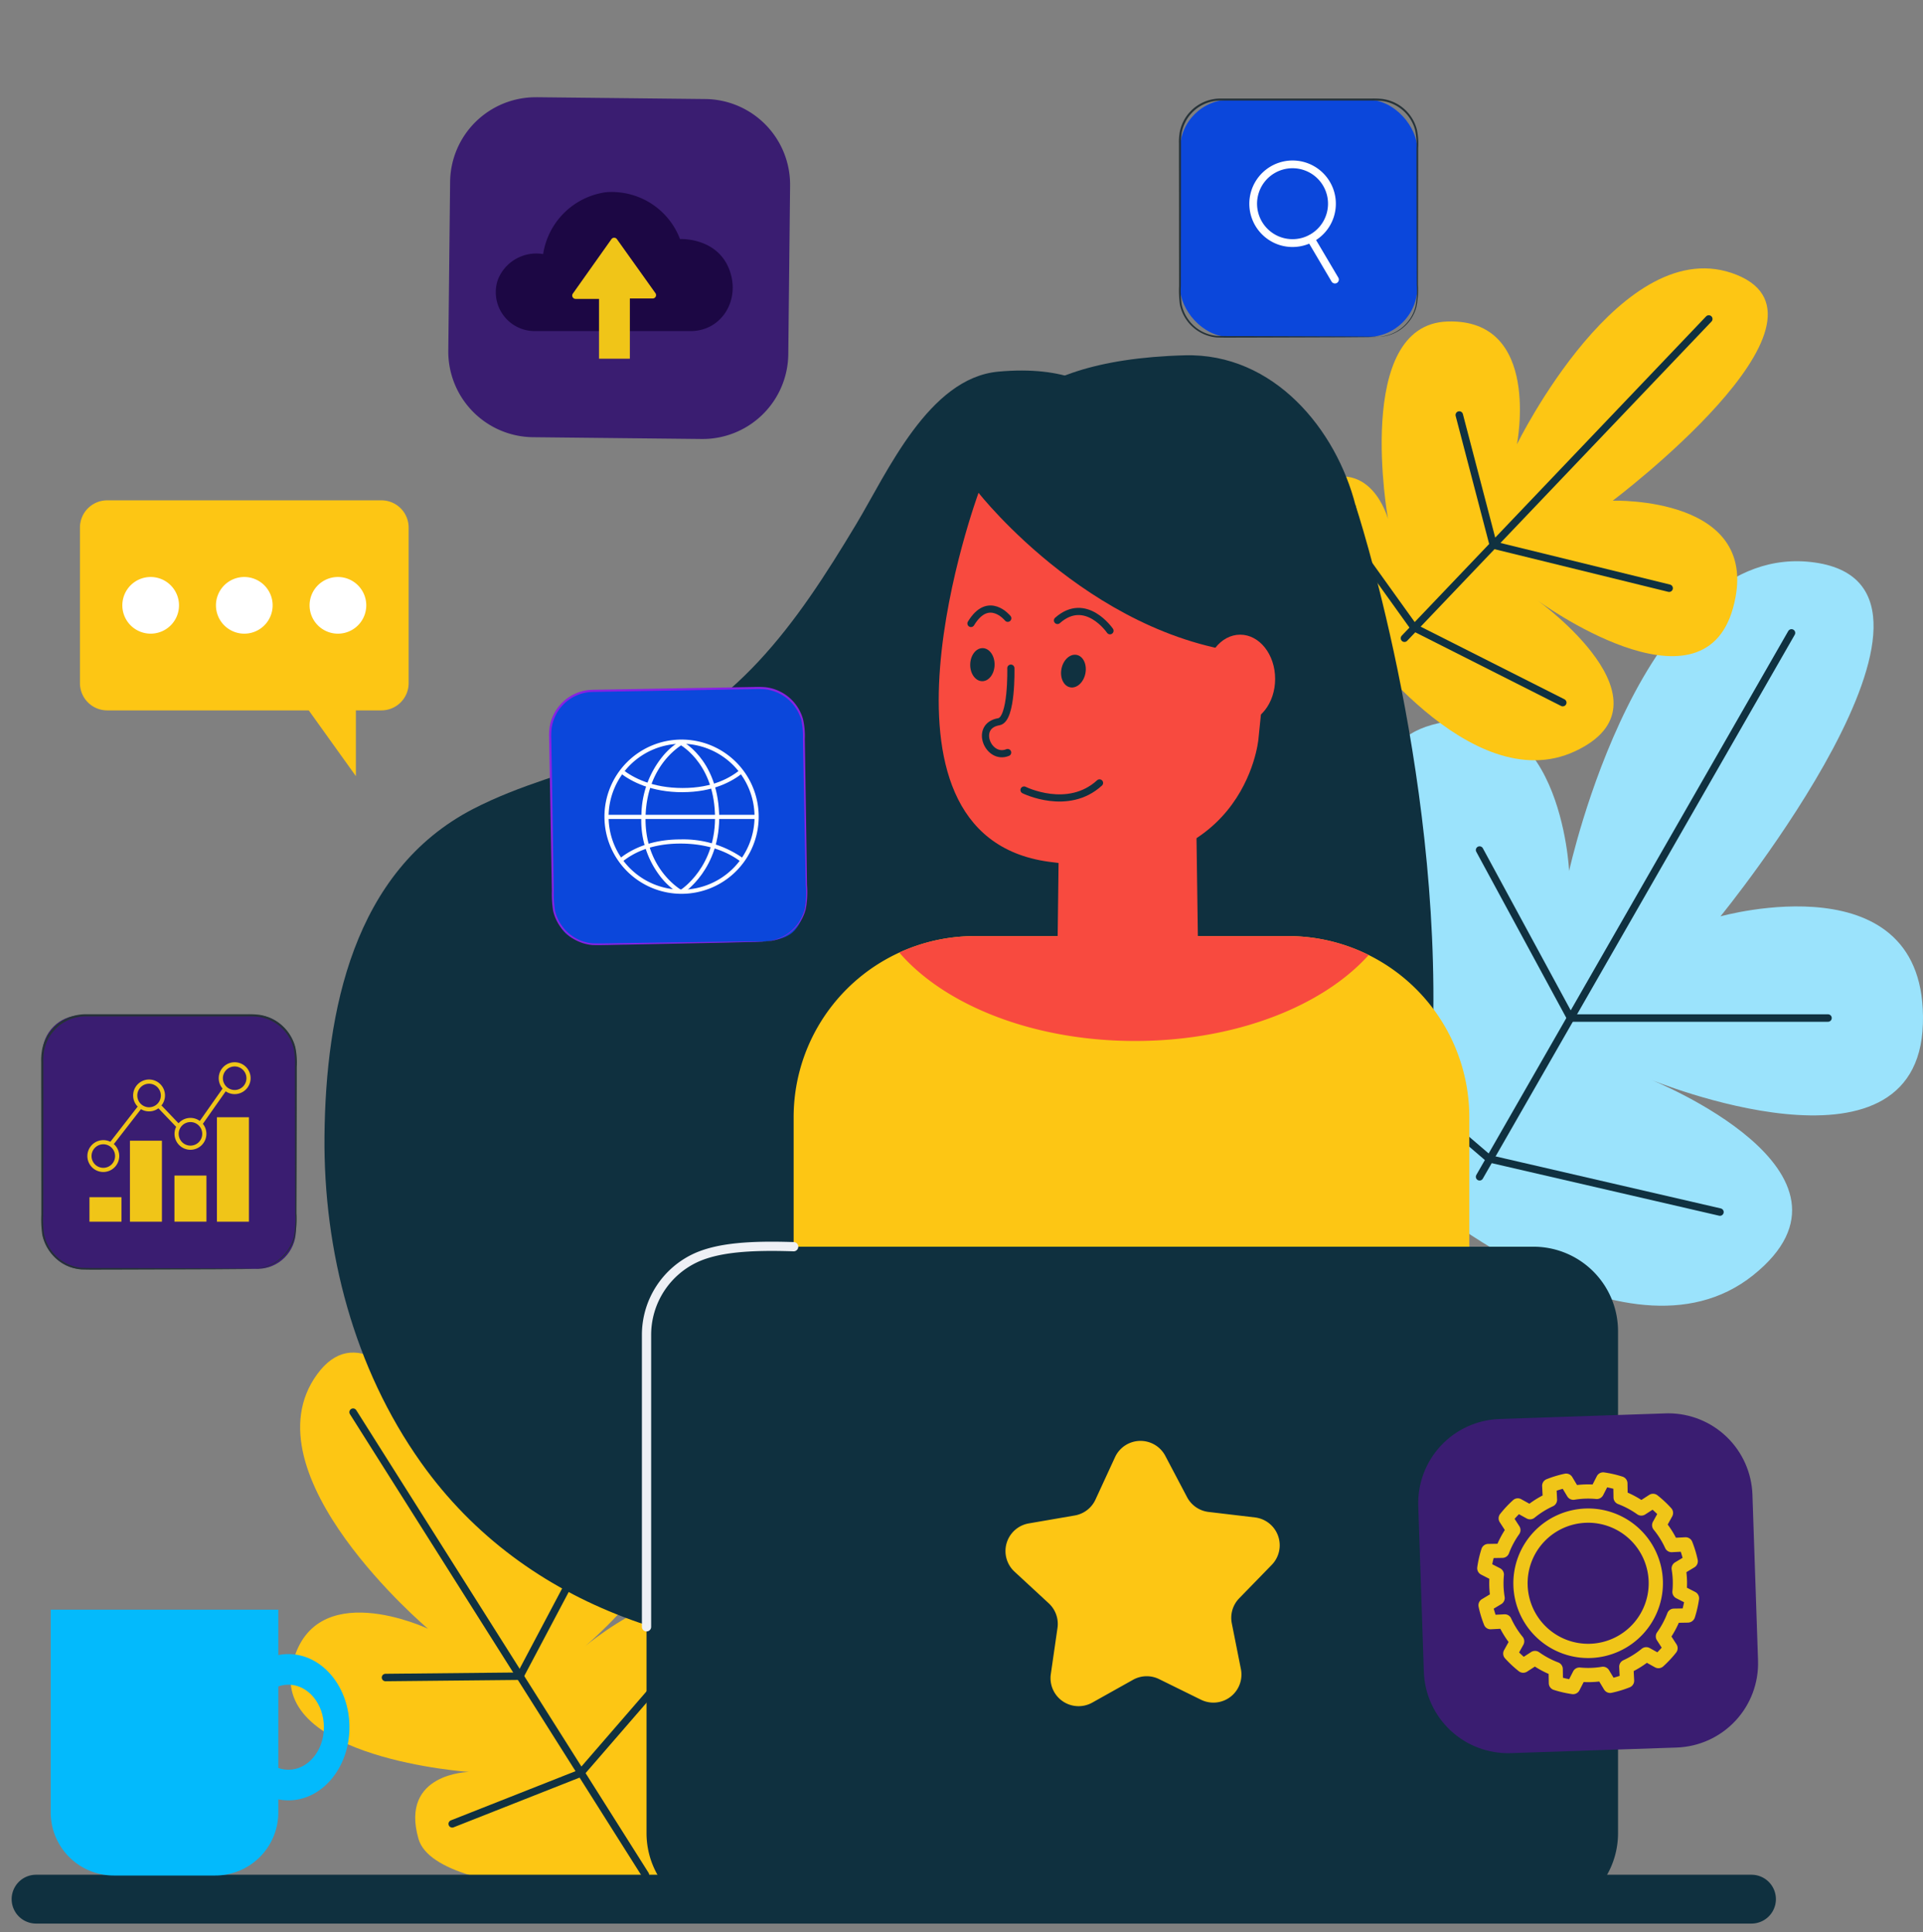 <svg xmlns="http://www.w3.org/2000/svg" xmlns:xlink="http://www.w3.org/1999/xlink" width="400" height="402" viewBox="0 0 400 402">
  <rect x="0" y="0" width="400" height="402" fill="#808080" stroke="none"/>
  <defs>
    <clipPath id="clip-path">
      <rect id="Rectángulo_404068" data-name="Rectángulo 404068" width="400" height="402" transform="translate(1020 530)" fill="#fff" stroke="#707070" stroke-width="1"/>
    </clipPath>
    <clipPath id="clip-path-2">
      <rect id="Rectángulo_404017" data-name="Rectángulo 404017" width="397.576" height="344.333" fill="none"/>
    </clipPath>
    <clipPath id="clip-path-3">
      <path id="Trazado_885944" data-name="Trazado 885944" d="M223.752,25.079l-34.48,1.163a17.524,17.524,0,0,0-16.926,18.106l1.162,34.48a17.526,17.526,0,0,0,18.107,16.926l34.48-1.162a17.529,17.529,0,0,0,16.927-18.107L241.859,42a17.526,17.526,0,0,0-17.505-16.935c-.2,0-.4,0-.6.01" transform="translate(-172.336 -25.069)" fill="#3a1d71"/>
    </clipPath>
  </defs>
  <g id="Enmascarar_grupo_1098755" data-name="Enmascarar grupo 1098755" transform="translate(-1020 -530)" clip-path="url(#clip-path)">
    <g id="Grupo_1103326" data-name="Grupo 1103326" transform="translate(1022.424 585.833)">
      <g id="Grupo_1103325" data-name="Grupo 1103325" clip-path="url(#clip-path-2)">
        <path id="Trazado_885838" data-name="Trazado 885838" d="M290.293,191.29S253.125,166,267.736,151.932,292.2,155.87,292.2,155.87,268.46,102.5,295.365,94.98s28.6,30.387,28.6,30.387S339.073,55.981,375.148,61.2s-19.7,73.6-19.7,73.6,43.151-12.127,42.11,22.351S341.025,168.8,341.025,168.8s47.94,19.247,21.226,40.65-71.958-18.161-71.958-18.161" fill="#9be3fc"/>
        <path id="Trazado_885839" data-name="Trazado 885839" d="M276.319,158.68l30.993,26.538,48.03,11.1" fill="none" stroke="#103140" stroke-linecap="round" stroke-linejoin="round" stroke-width="1.553"/>
        <line id="Línea_802" data-name="Línea 802" y1="113.148" x2="64.882" transform="translate(305.34 75.832)" fill="none" stroke="#103140" stroke-linecap="round" stroke-linejoin="round" stroke-width="1.553"/>
        <path id="Trazado_885840" data-name="Trazado 885840" d="M305.34,121l18.94,34.951h53.539" fill="none" stroke="#103140" stroke-linecap="round" stroke-linejoin="round" stroke-width="1.553"/>
        <path id="Trazado_885841" data-name="Trazado 885841" d="M279.049,76S257.9,52.487,270.24,45.324s16.051,6.792,16.051,6.792-7.267-40.441,12.376-41.066,14.442,25.556,14.442,25.556S335.067-8.263,358.837,1.35s-25.8,46.979-25.8,46.979,31.514-1.048,25.02,22.331-40.575-1.52-40.575-1.52S347,90.329,325.162,100.47,279.049,76,279.049,76" fill="#fdc614"/>
        <path id="Trazado_885842" data-name="Trazado 885842" d="M274.971,51.373,291.693,74.7l30.952,15.635" fill="none" stroke="#103140" stroke-linecap="round" stroke-linejoin="round" stroke-width="1.553"/>
        <line id="Línea_803" data-name="Línea 803" y1="66.418" x2="63.302" transform="translate(289.716 10.523)" fill="none" stroke="#103140" stroke-linecap="round" stroke-linejoin="round" stroke-width="1.553"/>
        <path id="Trazado_885843" data-name="Trazado 885843" d="M301.117,30.5l7.077,27.054,36.577,8.979" fill="none" stroke="#103140" stroke-linecap="round" stroke-linejoin="round" stroke-width="1.553"/>
        <path id="Trazado_885844" data-name="Trazado 885844" d="M143.324,338.372s-54.76,2.047-58.7-11.667,10.5-13.915,10.5-13.915-40.993-2.8-36.817-22S86.6,283,86.6,283,48.433,250.78,63.545,230.066s39.281,36.466,39.281,36.466,6.658-30.82,27.752-18.829-11.355,38.983-11.355,38.983,27.74-23.475,32.259.177-8.158,51.509-8.158,51.509" fill="#fdc614"/>
        <path id="Trazado_885845" data-name="Trazado 885845" d="M91.641,323.588l26.7-10.539,22.7-26.213" fill="none" stroke="#103140" stroke-linecap="round" stroke-linejoin="round" stroke-width="1.553"/>
        <line id="Línea_804" data-name="Línea 804" x1="60.809" y1="96.253" transform="translate(71.024 237.944)" fill="none" stroke="#103140" stroke-linecap="round" stroke-linejoin="round" stroke-width="1.553"/>
        <path id="Trazado_885846" data-name="Trazado 885846" d="M77.761,293.147l27.963-.277,17.615-33.289" fill="none" stroke="#103140" stroke-linecap="round" stroke-linejoin="round" stroke-width="1.553"/>
        <path id="Trazado_885847" data-name="Trazado 885847" d="M361.9,344.333H5.078a5.078,5.078,0,0,1,0-10.156H361.9a5.078,5.078,0,0,1,0,10.156" fill="#0f303f"/>
        <path id="Trazado_885848" data-name="Trazado 885848" d="M42.338,334.338H21.253A13.129,13.129,0,0,1,8.124,321.209v-42.17H55.467v42.17a13.129,13.129,0,0,1-13.129,13.129" fill="#03bafc"/>
        <path id="Trazado_885849" data-name="Trazado 885849" d="M57.566,288.267c-7.013,0-12.7,6.814-12.7,15.218s5.685,15.218,12.7,15.218,12.7-6.813,12.7-15.218-5.685-15.218-12.7-15.218m0,24.066c-4.077,0-7.382-3.961-7.382-8.848s3.305-8.847,7.382-8.847,7.382,3.961,7.382,8.847-3.3,8.848-7.382,8.848" fill="#03bafc"/>
        <path id="Trazado_885850" data-name="Trazado 885850" d="M234.759,38.761s-1.576-19.87-29.552-17.278c-14.473,1.34-23.078,20.976-29.505,31.683-12.6,20.993-25.3,39.308-49.12,47.912-10.24,3.7-20.912,6.372-30.582,11.375-24.967,12.918-30.679,42.23-30.928,68.079-.23,23.908,6.149,48.289,20.087,67.912,21.887,30.813,58.875,41.757,95.333,39.466,4.127-.26,8.245-.67,12.345-1.206C351.31,265.97,279.523,49.235,279.523,49.235Z" fill="#0f303f"/>
        <path id="Trazado_885851" data-name="Trazado 885851" d="M201.122,46.685s-26.208,71.14,14.6,76.753,43.61-25.445,43.61-25.445l4.718-46.433Z" fill="#f84a3f"/>
        <path id="Trazado_885852" data-name="Trazado 885852" d="M218.374,83.281c-.374,1.862.434,3.6,1.806,3.871s2.787-1.01,3.162-2.872-.434-3.6-1.806-3.871-2.788,1.01-3.162,2.872" fill="#103140"/>
        <path id="Trazado_885853" data-name="Trazado 885853" d="M199.388,82.393c-.034,1.9,1.073,3.458,2.472,3.484s2.561-1.495,2.6-3.393-1.073-3.459-2.472-3.484-2.561,1.494-2.6,3.393" fill="#103140"/>
        <path id="Trazado_885854" data-name="Trazado 885854" d="M210.586,108.518s9.133,4.554,15.7-1.478" fill="none" stroke="#103140" stroke-linecap="round" stroke-linejoin="round" stroke-width="1.493"/>
        <path id="Trazado_885855" data-name="Trazado 885855" d="M228.462,75.384s-5.029-7.361-10.922-2.142" fill="none" stroke="#103140" stroke-linecap="round" stroke-linejoin="round" stroke-width="1.493"/>
        <path id="Trazado_885856" data-name="Trazado 885856" d="M207.2,72.791s-3.992-4.967-7.652,1.079" fill="none" stroke="#103140" stroke-linecap="round" stroke-linejoin="round" stroke-width="1.493"/>
        <path id="Trazado_885857" data-name="Trazado 885857" d="M207.843,83.165s.273,10.683-2.5,11.147c-5.2.869-2.224,8.06,1.83,6.411" fill="none" stroke="#103140" stroke-linecap="round" stroke-linejoin="round" stroke-width="1.493"/>
        <path id="Trazado_885858" data-name="Trazado 885858" d="M201.122,46.685s25.066,32.113,60,33.687S281.1,17.066,243.991,18.083s-42.748,17.235-42.869,28.6" fill="#0f303f"/>
        <path id="Trazado_885859" data-name="Trazado 885859" d="M262.816,85.4c0,5.08-3.256,9.2-7.272,9.2s-7.271-4.118-7.271-9.2,3.256-9.2,7.271-9.2,7.272,4.118,7.272,9.2" fill="#f84a3f"/>
        <path id="Trazado_885860" data-name="Trazado 885860" d="M303.207,176.607V288.238H162.66V176.607a37.675,37.675,0,0,1,37.708-37.7H265.5a37.7,37.7,0,0,1,37.707,37.7" fill="#fdc614"/>
        <path id="Trazado_885861" data-name="Trazado 885861" d="M217.864,115.812l-.325,26.346c1.192.149,4.644.266,5.851.351.826.059,1.652.107,2.47.133,9.022.331,12.821.447,20.9-2.375l-.383-27.683Z" fill="#f84a3f"/>
        <path id="Trazado_885862" data-name="Trazado 885862" d="M282.275,142.843c-9.59,10.677-27.761,17.882-48.6,17.882-21.172,0-39.593-7.435-49.039-18.392a37.513,37.513,0,0,1,15.727-3.424H265.5a37.457,37.457,0,0,1,16.776,3.934" fill="#f84a3f"/>
        <path id="Trazado_885863" data-name="Trazado 885863" d="M334.14,221.1V325.532a17.574,17.574,0,0,1-17.574,17.574H149.633a17.574,17.574,0,0,1-17.574-17.574V221.1a17.574,17.574,0,0,1,17.574-17.574H316.566A17.574,17.574,0,0,1,334.14,221.1" fill="#0f303f"/>
        <path id="Trazado_885864" data-name="Trazado 885864" d="M247.391,297.768l-8.712-4.29a5.831,5.831,0,0,0-5.427.144l-8.473,4.744a5.835,5.835,0,0,1-8.625-5.925l1.388-9.61a5.835,5.835,0,0,0-1.814-5.118l-7.13-6.592a5.835,5.835,0,0,1,2.969-10.034l9.569-1.65a5.831,5.831,0,0,0,4.307-3.306l4.066-8.819a5.834,5.834,0,0,1,10.46-.276l4.527,8.591a5.829,5.829,0,0,0,4.475,3.074l9.643,1.142a5.835,5.835,0,0,1,3.5,9.863l-6.772,6.959a5.831,5.831,0,0,0-1.541,5.207l1.894,9.524a5.835,5.835,0,0,1-8.3,6.372" fill="#fdc614"/>
        <path id="Trazado_885865" data-name="Trazado 885865" d="M132.059,282.6V221.948A17.664,17.664,0,0,1,142.6,205.7c4.507-1.95,10.826-2.489,20.06-2.177" fill="none" stroke="#eef0f5" stroke-linecap="round" stroke-miterlimit="10" stroke-width="1.924"/>
        <g id="Grupo_1103415" data-name="Grupo 1103415" transform="translate(-43.249 -29.726)">
          <path id="Trazado_885866" data-name="Trazado 885866" d="M120.162,121.675H63.119a5.662,5.662,0,0,1-5.663-5.663V83.643a5.662,5.662,0,0,1,5.663-5.663h57.043a5.663,5.663,0,0,1,5.663,5.663v32.369a5.663,5.663,0,0,1-5.663,5.663" fill="#fdc614"/>
          <path id="Trazado_885867" data-name="Trazado 885867" d="M78.06,99.828a5.894,5.894,0,1,1-5.894-5.9,5.9,5.9,0,0,1,5.894,5.9" fill="#fff"/>
          <path id="Trazado_885868" data-name="Trazado 885868" d="M97.535,99.828a5.895,5.895,0,1,1-5.9-5.9,5.9,5.9,0,0,1,5.9,5.9" fill="#fff"/>
          <path id="Trazado_885869" data-name="Trazado 885869" d="M117.011,99.828a5.895,5.895,0,1,1-5.9-5.9,5.9,5.9,0,0,1,5.9,5.9" fill="#fff"/>
          <path id="Trazado_885870" data-name="Trazado 885870" d="M102.176,117.669l12.674,17.682V117.669Z" fill="#fdc614"/>
        </g>
      </g>
    </g>
    <g id="Grupo_1103411" data-name="Grupo 1103411" transform="translate(10532 10881.014)">
      <path id="Trazado_885977" data-name="Trazado 885977" d="M287.111,225.2l34.471,6.471a17.817,17.817,0,0,1,14.224,20.8l-6.472,34.471a17.818,17.818,0,0,1-20.8,14.224L274.065,294.7a17.817,17.817,0,0,1-14.224-20.8l6.472-34.473a17.793,17.793,0,0,1,20.8-14.221" transform="matrix(0.985, -0.174, 0.174, 0.985, -9722.353, -10502.652)" fill="#3a1d71"/>
      <g id="Grupo_1103409" data-name="Grupo 1103409" transform="translate(-9408.913 -10311.098)">
        <path id="Trazado_886005" data-name="Trazado 886005" d="M366.157,66.412c1.716,6.012-2.2,11.89-8.357,11.89H325.406a8.091,8.091,0,0,1-7.852-10.174,6.7,6.7,0,0,1,.28-.8,8.58,8.58,0,0,1,9.3-5.048,15.335,15.335,0,0,1,13.034-12.866A15.18,15.18,0,0,1,355.6,59.155S363.947,58.706,366.157,66.412Z" transform="translate(-317.24 -49.339)" fill="#1c0744"/>
        <path id="Trazado_886006" data-name="Trazado 886006" d="M337.025,83.01V70.57h-4.868a.7.7,0,0,1-.572-1.11l8.02-11.318a.7.7,0,0,1,1.144,0l8.009,11.228a.7.7,0,0,1-.572,1.11h-4.745V83.01h-6.416Z" transform="translate(-315.511 -48.304)" fill="#f0c518"/>
      </g>
    </g>
    <g id="Grupo_1103410" data-name="Grupo 1103410" transform="translate(10474 10983.714)">
      <g id="Grupo_1103399" data-name="Grupo 1103399" transform="translate(-9445.428 -10242.714)">
        <rect id="Rectángulo_404057" data-name="Rectángulo 404057" width="52.743" height="52.743" rx="8" transform="translate(0.225 0.225)" fill="#3a1d71"/>
        <path id="Trazado_885982" data-name="Trazado 885982" d="M192.617,114.858a9.648,9.648,0,0,0,1.956-.268,8.968,8.968,0,0,0,4.751-2.882,8.628,8.628,0,0,0,1.869-3.574,19.308,19.308,0,0,0,.286-4.846c-.009-3.513-.017-7.52-.035-11.933,0-4.422-.017-9.268-.026-14.469V72.923a15.574,15.574,0,0,0-.294-4.015,8.809,8.809,0,0,0-7.451-6.507,20.525,20.525,0,0,0-2.207-.069h-33.61a8.834,8.834,0,0,0-4.647,1.341,8.431,8.431,0,0,0-1.852,1.558,8,8,0,0,0-1.35,1.99,8.8,8.8,0,0,0-.762,2.259,12.838,12.838,0,0,0-.156,2.388v4.811c0,6.36-.009,12.5-.017,18.354q0,4.387-.009,8.55a22.164,22.164,0,0,0,.173,4.041,8.946,8.946,0,0,0,1.584,3.513,8.75,8.75,0,0,0,6.239,3.5c2.38.087,4.725.035,6.923.052,8.835.026,15.983.052,20.95.069,2.458.017,4.379.035,5.694.043q.961.013,1.48.026a3.614,3.614,0,0,1,.5.026s-.173.017-.5.026c-.355,0-.839.009-1.48.026-1.315.009-3.236.026-5.694.043-4.967.017-12.115.043-20.95.069-2.215-.017-4.517.052-6.957-.026a9.21,9.21,0,0,1-8.169-7.286,22.583,22.583,0,0,1-.19-4.119c0-2.769,0-5.625-.009-8.55,0-5.85,0-11.985-.017-18.354V71.867A12.53,12.53,0,0,1,148.8,69.4a9.068,9.068,0,0,1,.8-2.38,8.973,8.973,0,0,1,1.419-2.085,8.809,8.809,0,0,1,1.947-1.636,9.243,9.243,0,0,1,4.889-1.411h33.61a19.837,19.837,0,0,1,2.259.078,8.952,8.952,0,0,1,2.181.545,9.181,9.181,0,0,1,5.6,6.274,15.535,15.535,0,0,1,.294,4.119v3.963c-.009,5.2-.017,10.047-.026,14.469s-.026,8.42-.035,11.933a19.036,19.036,0,0,1-.329,4.9,8.712,8.712,0,0,1-1.947,3.634,8.9,8.9,0,0,1-4.863,2.856,7.71,7.71,0,0,1-1.471.173c-.337.009-.5,0-.5,0Z" transform="translate(-148.64 -61.89)" fill="#263238"/>
      </g>
      <g id="Grupo_1103400" data-name="Grupo 1103400" transform="translate(-9435.825 -10232.73)">
        <rect id="Rectángulo_404058" data-name="Rectángulo 404058" width="6.655" height="5.097" transform="translate(0.433 28.072)" fill="#f0c518"/>
        <rect id="Rectángulo_404059" data-name="Rectángulo 404059" width="6.655" height="16.848" transform="translate(8.852 16.32)" fill="#f0c518"/>
        <rect id="Rectángulo_404060" data-name="Rectángulo 404060" width="6.655" height="9.588" transform="translate(18.112 23.572)" fill="#f0c518"/>
        <rect id="Rectángulo_404061" data-name="Rectángulo 404061" width="6.655" height="21.729" transform="translate(26.947 11.44)" fill="#f0c518"/>
        <path id="Trazado_885984" data-name="Trazado 885984" d="M161.424,97.669a3.314,3.314,0,1,1,3.314-3.314A3.32,3.32,0,0,1,161.424,97.669Zm0-5.763a2.449,2.449,0,1,0,2.449,2.449A2.452,2.452,0,0,0,161.424,91.905Z" transform="translate(-158.11 -74.841)" fill="#f0c518"/>
        <path id="Trazado_885985" data-name="Trazado 885985" d="M172.424,83.1a3.314,3.314,0,1,1,3.314-3.314A3.32,3.32,0,0,1,172.424,83.1Zm0-5.755a2.449,2.449,0,1,0,2.449,2.449A2.452,2.452,0,0,0,172.424,77.344Z" transform="translate(-159.591 -72.879)" fill="#f0c518"/>
        <path id="Trazado_885986" data-name="Trazado 885986" d="M182.374,92.329a3.314,3.314,0,1,1,3.314-3.314A3.32,3.32,0,0,1,182.374,92.329Zm0-5.763a2.449,2.449,0,1,0,2.449,2.449A2.452,2.452,0,0,0,182.374,86.565Z" transform="translate(-160.931 -74.122)" fill="#f0c518"/>
        <path id="Trazado_885987" data-name="Trazado 885987" d="M193,78.949a3.314,3.314,0,1,1,3.314-3.314A3.32,3.32,0,0,1,193,78.949Zm0-5.755a2.449,2.449,0,1,0,2.449,2.449A2.452,2.452,0,0,0,193,73.194Z" transform="translate(-162.362 -72.32)" fill="#f0c518"/>
        <rect id="Rectángulo_404062" data-name="Rectángulo 404062" width="9.294" height="0.865" transform="matrix(0.575, -0.818, 0.818, 0.575, 22.986, 12.78)" fill="#f0c518"/>
        <rect id="Rectángulo_404063" data-name="Rectángulo 404063" width="0.865" height="5.884" transform="matrix(0.723, -0.691, 0.691, 0.723, 14.742, 9.537)" fill="#f0c518"/>
        <rect id="Rectángulo_404064" data-name="Rectángulo 404064" width="9.778" height="0.865" transform="matrix(0.613, -0.79, 0.79, 0.613, 4.553, 16.84)" fill="#f0c518"/>
      </g>
    </g>
    <g id="Grupo_1103412" data-name="Grupo 1103412" transform="translate(10561.012 10903.679)">
      <g id="Grupo_1103398" data-name="Grupo 1103398" transform="translate(-9295.779 -10353.179)">
        <rect id="Rectángulo_404056" data-name="Rectángulo 404056" width="49.375" height="49.374" rx="10.38" transform="translate(0.211 0.227)" fill="#0b47db"/>
        <path id="Trazado_885981" data-name="Trazado 885981" d="M41.169,49.593A9.032,9.032,0,0,0,43,49.342a8.4,8.4,0,0,0,4.447-2.7A8.078,8.078,0,0,0,49.2,43.3a18.076,18.076,0,0,0,.267-4.536c-.008-3.289-.016-7.04-.032-11.171,0-4.14-.016-8.676-.024-13.545v-3.71a14.58,14.58,0,0,0-.275-3.759A8.246,8.246,0,0,0,42.157.486,19.214,19.214,0,0,0,40.091.421H8.627a8.27,8.27,0,0,0-4.35,1.256A7.893,7.893,0,0,0,2.544,3.135,7.486,7.486,0,0,0,1.28,5,8.239,8.239,0,0,0,.567,7.113,12.017,12.017,0,0,0,.421,9.349v4.5C.421,19.807.413,25.558.4,31.034q0,4.107-.008,8a20.749,20.749,0,0,0,.162,3.783A8.289,8.289,0,0,0,2.041,46.1a8.176,8.176,0,0,0,5.841,3.273c2.228.081,4.423.032,6.481.049,8.271.024,14.962.049,19.612.065,2.3.016,4.1.032,5.33.041q.9.012,1.385.024a3.382,3.382,0,0,1,.47.024s-.162.016-.47.024c-.332,0-.786.008-1.385.024-1.231.008-3.03.024-5.33.041-4.65.016-11.341.041-19.612.065-2.074-.016-4.229.049-6.513-.024A8.622,8.622,0,0,1,.2,42.886,21.141,21.141,0,0,1,.024,39.03c0-2.592,0-5.266-.008-8,0-5.476,0-11.22-.016-17.182v-4.5A11.728,11.728,0,0,1,.154,7.032,8.489,8.489,0,0,1,.9,4.8,8.156,8.156,0,0,1,2.228,2.852,8.246,8.246,0,0,1,4.05,1.321,8.653,8.653,0,0,1,8.627,0H40.091a18.569,18.569,0,0,1,2.114.073,8.38,8.38,0,0,1,2.041.51,8.6,8.6,0,0,1,5.241,5.873,14.543,14.543,0,0,1,.275,3.856v3.71c-.008,4.869-.016,9.405-.024,13.545s-.024,7.882-.032,11.171a17.822,17.822,0,0,1-.308,4.585,8.156,8.156,0,0,1-1.823,3.4A8.337,8.337,0,0,1,43.024,49.4a7.219,7.219,0,0,1-1.377.162c-.316.008-.47,0-.47,0Z" fill="#263238"/>
      </g>
      <g id="Grupo_1103403" data-name="Grupo 1103403" transform="matrix(0.978, 0.208, -0.208, 0.978, -9279.076, -10341.972)">
        <path id="Trazado_885993" data-name="Trazado 885993" d="M8.99,18.006a8.812,8.812,0,0,1-2.754-.437,9,9,0,1,1,11.333-5.8h0A9.021,9.021,0,0,1,9,18.006ZM9,1.618a7.38,7.38,0,1,0,7.015,9.648h0A7.378,7.378,0,0,0,9,1.618Z" transform="translate(0 0)" fill="#fff"/>
        <path id="Trazado_885994" data-name="Trazado 885994" d="M7.5,8.9a.829.829,0,0,1-.6-.259L.213,1.355A.808.808,0,0,1,1.4.262L8.1,7.544a.807.807,0,0,1-.049,1.142A.784.784,0,0,1,7.5,8.9Z" transform="translate(13.402 14.512)" fill="#fff"/>
      </g>
    </g>
    <g id="Grupo_1103331" data-name="Grupo 1103331" transform="translate(10251.222 11565.784)">
      <g id="Grupo_1103330" data-name="Grupo 1103330" transform="translate(-8936.222 -10741.761)" clip-path="url(#clip-path-3)">
        <rect id="Rectángulo_404023" data-name="Rectángulo 404023" width="73.682" height="73.376" transform="translate(-2.709 0.081) rotate(-1.931)" fill="#3a1d71"/>
      </g>
      <path id="Trazado_885945" data-name="Trazado 885945" d="M201.756,80.638a1.371,1.371,0,0,1-.262-.014,23.05,23.05,0,0,1-3.821-.879,1.48,1.48,0,0,1-1.027-1.385l-.034-1.936a20.62,20.62,0,0,1-2.857-1.528l-1.623,1.05a1.479,1.479,0,0,1-1.721-.082,23.389,23.389,0,0,1-2.865-2.677,1.479,1.479,0,0,1-.2-1.713l.937-1.69a20.566,20.566,0,0,1-1.717-2.748l-1.935.1a1.438,1.438,0,0,1-1.45-.931,23.081,23.081,0,0,1-1.135-3.753,1.482,1.482,0,0,1,.687-1.579l1.658-1q-.094-.821-.121-1.615c-.018-.528-.014-1.07.012-1.619l-1.722-.882a1.483,1.483,0,0,1-.791-1.529,23.139,23.139,0,0,1,.879-3.821,1.477,1.477,0,0,1,1.385-1.028l1.936-.033a20.686,20.686,0,0,1,1.528-2.857l-1.049-1.623a1.485,1.485,0,0,1,.081-1.724,23.513,23.513,0,0,1,2.678-2.862,1.477,1.477,0,0,1,1.712-.2l1.69.938A20.735,20.735,0,0,1,195.36,39.3l-.1-1.935a1.479,1.479,0,0,1,.93-1.45,23.056,23.056,0,0,1,3.753-1.136,1.482,1.482,0,0,1,1.582.687l.994,1.66a19.611,19.611,0,0,1,3.236-.109l.882-1.722a1.48,1.48,0,0,1,1.531-.792,23.168,23.168,0,0,1,3.82.881,1.481,1.481,0,0,1,1.027,1.385l.034,1.936a20.479,20.479,0,0,1,2.857,1.528l1.623-1.05a1.477,1.477,0,0,1,1.721.082,23.571,23.571,0,0,1,2.865,2.676,1.481,1.481,0,0,1,.2,1.713l-.937,1.691a20.651,20.651,0,0,1,1.717,2.748l1.935-.1a1.491,1.491,0,0,1,1.45.931,23.318,23.318,0,0,1,1.136,3.753,1.482,1.482,0,0,1-.687,1.58l-1.66,1c.063.547.1,1.088.121,1.615s.014,1.07-.012,1.619l1.722.882a1.484,1.484,0,0,1,.792,1.531,23.347,23.347,0,0,1-.881,3.821,1.533,1.533,0,0,1-1.385,1.027l-1.936.033a20.47,20.47,0,0,1-1.528,2.857l1.049,1.623a1.483,1.483,0,0,1-.081,1.722,23.426,23.426,0,0,1-2.678,2.865,1.481,1.481,0,0,1-1.712.2l-1.69-.938a20.607,20.607,0,0,1-2.748,1.718l.1,1.933a1.478,1.478,0,0,1-.93,1.45,23.227,23.227,0,0,1-3.753,1.136,1.481,1.481,0,0,1-1.58-.687l-1-1.66a19.6,19.6,0,0,1-3.236.109l-.881,1.722a1.482,1.482,0,0,1-1.269.805m-2.165-3.418q.637.168,1.291.3l.832-1.627a1.474,1.474,0,0,1,1.458-.8,17.228,17.228,0,0,0,4.5-.151,1.476,1.476,0,0,1,1.507.7l.942,1.567c.429-.115.852-.241,1.266-.382L211.293,75a1.484,1.484,0,0,1,.864-1.423,17.6,17.6,0,0,0,3.818-2.385,1.482,1.482,0,0,1,1.657-.15l1.595.885q.467-.469.905-.969l-.989-1.531a1.478,1.478,0,0,1,.036-1.664,17.6,17.6,0,0,0,2.122-3.97,1.466,1.466,0,0,1,1.36-.958l1.825-.031c.112-.423.21-.855.3-1.29l-1.627-.832a1.486,1.486,0,0,1-.8-1.458,17.657,17.657,0,0,0,.073-2.255,17.94,17.94,0,0,0-.224-2.243,1.487,1.487,0,0,1,.7-1.509l1.569-.941q-.172-.643-.383-1.268l-1.823.092a1.462,1.462,0,0,1-1.42-.864,17.611,17.611,0,0,0-2.387-3.817,1.484,1.484,0,0,1-.148-1.658l.883-1.593c-.311-.313-.636-.615-.968-.905l-1.531.99a1.482,1.482,0,0,1-1.664-.038,17.668,17.668,0,0,0-3.971-2.124,1.484,1.484,0,0,1-.958-1.36l-.03-1.824c-.423-.112-.855-.211-1.29-.3l-.834,1.627a1.483,1.483,0,0,1-1.458.8,17.229,17.229,0,0,0-4.5.152,1.48,1.48,0,0,1-1.507-.7l-.941-1.567q-.645.172-1.268.382l.092,1.823a1.484,1.484,0,0,1-.864,1.421,17.665,17.665,0,0,0-3.818,2.385,1.482,1.482,0,0,1-1.657.15l-1.595-.885q-.467.469-.905.969l.989,1.531a1.477,1.477,0,0,1-.036,1.664,17.546,17.546,0,0,0-2.122,3.97,1.457,1.457,0,0,1-1.36.958l-1.825.031c-.112.423-.21.855-.294,1.29l1.626.834a1.486,1.486,0,0,1,.8,1.458,17.614,17.614,0,0,0-.073,2.252,17.936,17.936,0,0,0,.224,2.245,1.484,1.484,0,0,1-.7,1.507l-1.567.942q.17.643.382,1.268l1.823-.092a1.453,1.453,0,0,1,1.42.864,17.632,17.632,0,0,0,2.387,3.817,1.484,1.484,0,0,1,.149,1.658l-.885,1.593c.313.313.637.615.969.907l1.531-.99a1.485,1.485,0,0,1,1.664.036,17.611,17.611,0,0,0,3.971,2.124,1.486,1.486,0,0,1,.958,1.36Z" transform="translate(-9105.706 -10763.977)" fill="#f0c518"/>
      <path id="Trazado_885946" data-name="Trazado 885946" d="M203.609,71.364a15.556,15.556,0,1,1,15.022-16.071,15.573,15.573,0,0,1-15.022,16.071m-.948-28.132a12.592,12.592,0,1,0,13.009,12.16,12.607,12.607,0,0,0-13.009-12.16" transform="translate(-9103.958 -10762.23)" fill="#f0c518"/>
    </g>
    <g id="Grupo_1103414" data-name="Grupo 1103414" transform="translate(10293.754 10841)">
      <g id="Grupo_1103406" data-name="Grupo 1103406" transform="matrix(0.985, 0.174, -0.174, 0.985, -9418.495, -10392.147)">
        <g id="Grupo_1103413" data-name="Grupo 1103413">
          <g id="Grupo_1103404" data-name="Grupo 1103404" transform="translate(293.879 176.307) rotate(-11)">
            <path id="Trazado_885995" data-name="Trazado 885995" d="M10.38,0H42.363c3.348,0,6.478.886,8.558,3.589C52.091,5.1,52.743,8,52.743,10.38V42.363c0,2.775-.658,6.116-2.642,8.193-1.68,1.77-4.78,2.187-7.738,2.187H10.38c-2.5,0-5.435-.4-7.461-2.069C.836,48.969,0,45.6,0,42.363V10.38C0,7.307.8,4.186,3.145,2.088,4.755.641,7.72,0,10.38,0Z" transform="translate(0.225 0.234)" fill="#0b47db"/>
            <path id="Trazado_885996" data-name="Trazado 885996" d="M417.337,157.976a9.649,9.649,0,0,0,1.956-.268,8.968,8.968,0,0,0,4.751-2.882,8.629,8.629,0,0,0,1.869-3.574,19.309,19.309,0,0,0,.286-4.846c-.009-3.513-.017-7.52-.035-11.933,0-4.422-.017-9.268-.026-14.469v-3.963a15.574,15.574,0,0,0-.294-4.015,8.809,8.809,0,0,0-7.451-6.507,20.526,20.526,0,0,0-2.207-.069h-33.61a8.834,8.834,0,0,0-4.647,1.341,8.431,8.431,0,0,0-1.852,1.558,8,8,0,0,0-1.35,1.99,8.8,8.8,0,0,0-.762,2.259,12.837,12.837,0,0,0-.156,2.388V119.8c0,6.36-.009,12.5-.017,18.354q0,4.387-.009,8.55a22.164,22.164,0,0,0,.173,4.041,8.854,8.854,0,0,0,1.584,3.5,8.75,8.75,0,0,0,6.239,3.5c2.38.087,4.725.035,6.923.052,8.835.026,15.983.052,20.95.069,2.458.017,4.379.035,5.694.043q.961.013,1.48.026a3.612,3.612,0,0,1,.5.026s-.173.017-.5.026c-.355,0-.839.009-1.48.026-1.315.009-3.236.026-5.694.043-4.967.017-12.115.043-20.95.069-2.215-.017-4.517.052-6.957-.026a9.21,9.21,0,0,1-8.169-7.286,22.584,22.584,0,0,1-.19-4.119c0-2.769,0-5.625-.009-8.55,0-5.85,0-11.985-.017-18.354v-4.811a12.53,12.53,0,0,1,.164-2.466,9.067,9.067,0,0,1,.8-2.38,8.973,8.973,0,0,1,1.419-2.085,8.809,8.809,0,0,1,1.947-1.636A9.243,9.243,0,0,1,382.576,105h33.61a19.837,19.837,0,0,1,2.259.078,8.952,8.952,0,0,1,2.181.545,9.181,9.181,0,0,1,5.6,6.274,15.537,15.537,0,0,1,.294,4.119v3.963c-.009,5.2-.017,10.047-.026,14.469s-.026,8.42-.035,11.933a19.037,19.037,0,0,1-.329,4.9,8.712,8.712,0,0,1-1.947,3.634,8.9,8.9,0,0,1-4.863,2.856,7.708,7.708,0,0,1-1.471.173c-.337.009-.5,0-.5,0Z" transform="translate(-373.36 -105)" fill="#8722e2"/>
          </g>
          <g id="Grupo_1103405" data-name="Grupo 1103405" transform="matrix(0.985, -0.174, 0.174, 0.985, 307.151, 184.324)">
            <path id="Trazado_885997" data-name="Trazado 885997" d="M402.375,149.26a16.035,16.035,0,1,1,16.035-16.035A16.05,16.05,0,0,1,402.375,149.26Zm0-31.2a15.17,15.17,0,1,0,15.169,15.17A15.188,15.188,0,0,0,402.375,118.055Z" transform="translate(-386.34 -117.19)" fill="#fff"/>
            <path id="Trazado_885998" data-name="Trazado 885998" d="M403.084,149.213a14.846,14.846,0,0,1-4.11-3.782,18.983,18.983,0,0,1-3.756-12.53,19.66,19.66,0,0,1,4.4-12.2,14.3,14.3,0,0,1,4.119-3.47l.381.779c-.078.035-7.624,3.9-8.03,14.927s7.347,15.481,7.425,15.524Z" transform="translate(-387.533 -117.195)" fill="#fff"/>
            <path id="Trazado_885999" data-name="Trazado 885999" d="M404.977,149.206l-.459-.736c.078-.043,7.58-4.829,7.174-15.862-.407-11.016-7.632-14.555-7.7-14.59l.363-.779c.32.147,7.771,3.773,8.2,15.343.424,11.552-7.5,16.58-7.58,16.632Z" transform="translate(-388.717 -117.197)" fill="#fff"/>
            <path id="Trazado_886000" data-name="Trazado 886000" d="M403.079,129.1c-6.5,0-10.678-2.207-13.049-4.058l.536-.684c2.259,1.765,6.265,3.868,12.522,3.868s9.882-2.094,12.028-3.851l.545.666c-2.259,1.843-6.274,4.05-12.582,4.05Z" transform="translate(-386.837 -118.155)" fill="#fff"/>
            <path id="Trazado_886001" data-name="Trazado 886001" d="M415.165,145.8c-2.259-1.713-6.274-3.756-12.522-3.756s-9.882,2.034-12.037,3.738l-.536-.675c2.259-1.791,6.274-3.929,12.573-3.929a21.55,21.55,0,0,1,13.049,3.937l-.519.692Z" transform="translate(-386.842 -120.42)" fill="#fff"/>
            <rect id="Rectángulo_404066" data-name="Rectángulo 404066" width="30.841" height="0.865" transform="translate(0.813 15.645)" fill="#fff"/>
          </g>
        </g>
      </g>
    </g>
  </g>
</svg>
